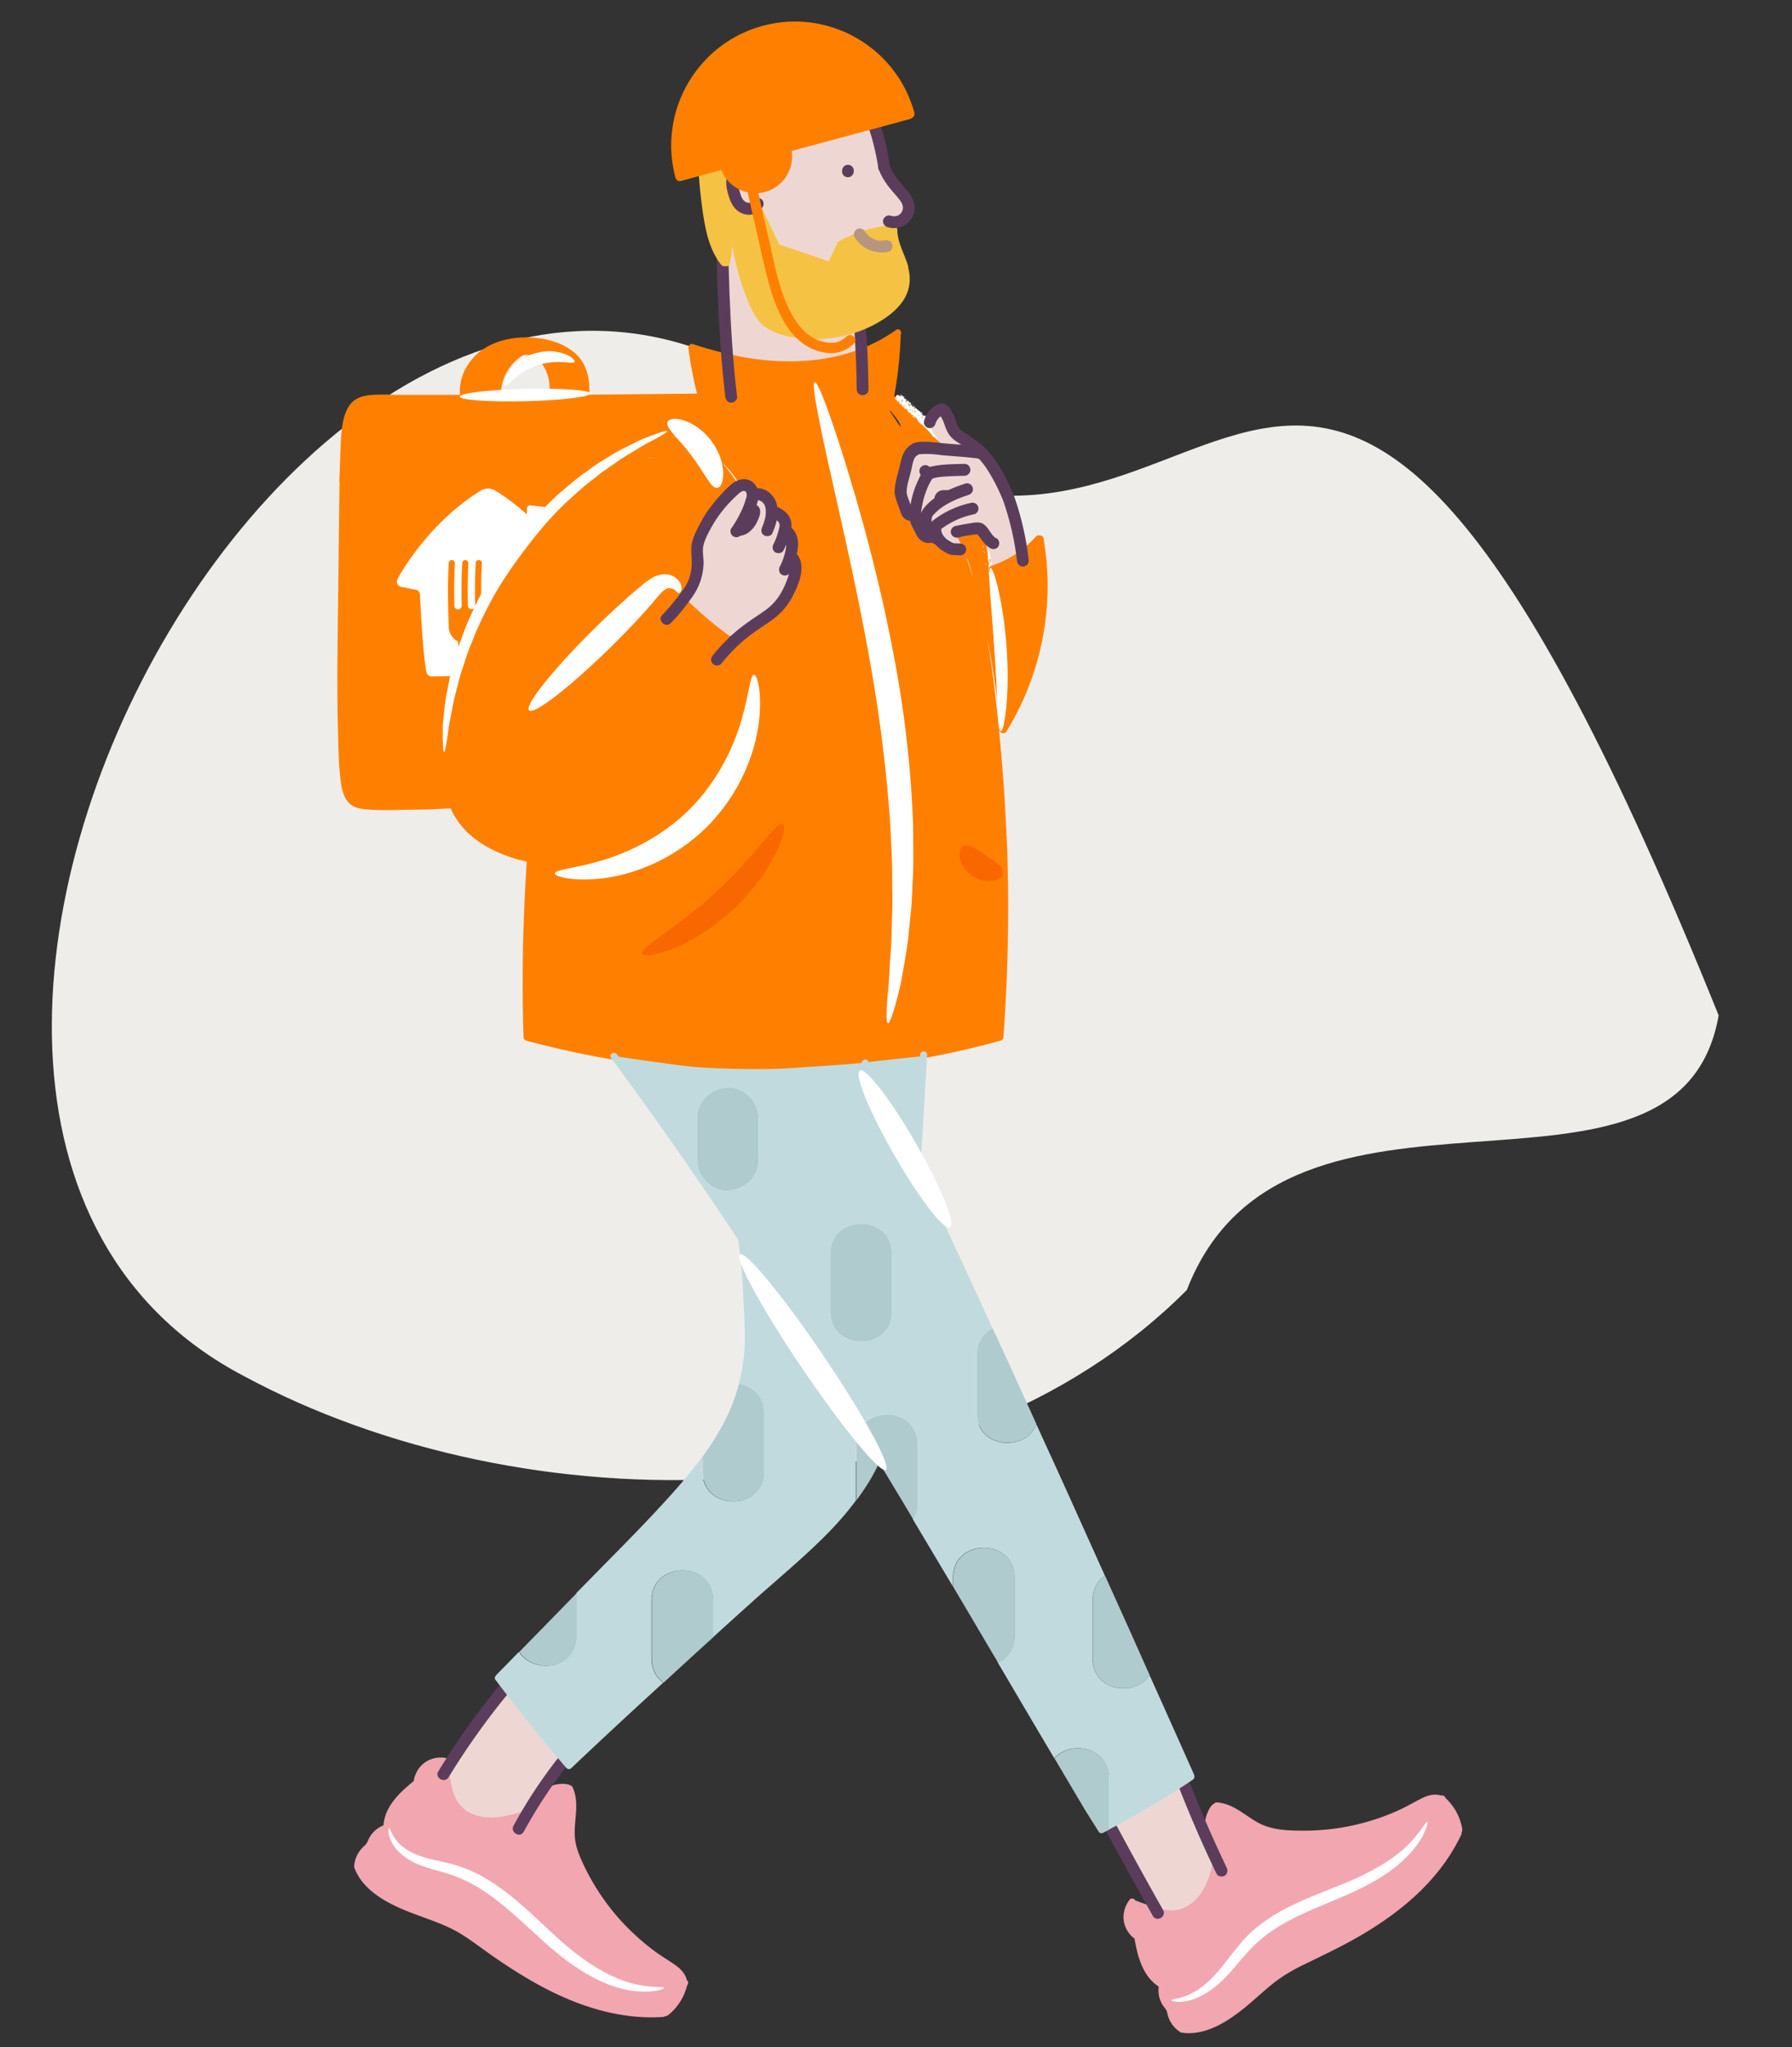 <svg xmlns="http://www.w3.org/2000/svg" viewBox="0 0 175.18 200"><rect x="0" y="0" width="175.18" height="200" fill="#333333" stroke="none"/><defs><style>.cls-1{fill:none}.cls-2{fill:#f96800}.cls-3{fill:#f2a6b0}.cls-5{fill:#eed7d3}.cls-6{fill:#fff}.cls-8{fill:#ff8000}.cls-11{fill:#afcbcd}.cls-12{fill:#5b3d5b}</style></defs><path d="M168.01 99.2C127.04-2.35 120.47 66.12 82.83 43.5 34.9-2.82-26.37 108.05 23.79 134.41c27.46 14.82 69.26 14.67 92.23-8.38 9.67-24.92 48.11-4.72 51.99-26.83Z" style="fill:#efedea" id="BG_Strong"/><g id="Illustrations"><path class="cls-5" d="M70.09 21.34c.25.53.37 2.02.37 2.02s.04 1.69.13 1.79c.25.32-.1 1.77-.1 1.77l.1 1.12.49 6.87s1.32.27 1.45.51 2.93.16 4.27.23c1.34.07 3.25-.19 4.26-.37 1.01-.18 3.17-.87 3.17-.87l-.14-2.3 2.59-4.26s.21-3.33.39-3.55c.11-.13-.78-2.07.31-2.5.85-.33 1.47-1.44 1.47-1.44s-2.32-3.47-2.46-4.34c-.14-.87-1.27-4.74-1.27-4.74-.73-1.47-1.39-2.72-2.44-3.58-1.05-.86-1.33-1.63-2.83-1.49-1.5.15-2.57-.18-3.76.89s-2.62 2.5-3.41 4.02c-.79 1.52-1.29 3.03-1.29 3.03s-.47 2.27-.48 2.35-.09 1.17-.09 1.17l-.73 3.65ZM43.55 173.03s1.62-2.57 2.51-3.8c.89-1.23 3.22-4.21 3.22-4.21s1.09 1.01 1.42 1.43c.33.42 2.33 2.87 2.59 3.19l1.78 2.18s-1.11 1.66-1.35 2c-.24.34-1.93 3.28-1.93 3.28s-1.5.57-2.49.81c-.99.24-2.7 0-3.4-.43-.7-.43-1.64-1.06-1.91-2.21-.27-1.14-.46-2.25-.46-2.25ZM113.2 186.97c0-.08-3.03-5.03-3.03-5.03l-1.72-3.64s1.91-.93 2.72-1.32c.82-.39 3.76-2.4 3.76-2.4l.79-.29s1.91 4.65 2.03 4.9c.11.26 1.14 2.79 1.14 2.79s-.29 1.35-.59 1.98-1.1 1.91-1.66 2.27-1.61.49-2.09.75-1.36 0-1.36 0Z"/><path class="cls-8" d="M70.62 45.23c-.81-.97-1.38-1.47-2.22-1.84s-3.37-.87-3.38-.94.97-.74 1.72-1.18c.76-.44 2.18-.92 2.18-.92l-.28-1.23c.36-.08.34-.68-.08-.67-3.78.03-7.57.08-11.35.11-.95 0-1.9.01-2.85.01h-15.8c-.77-.04-1.55-.04-2.31.02-.7.06-1.4.24-1.89.77-.49.54-.72 1.25-.85 1.95-.15.79-.19 1.6-.22 2.41l-.12 3.26c0 .04 0 .08.02.12-.05 3.93-.09 7.86-.14 11.78-.03 2.77-.08 5.55-.07 8.32 0 1.55.03 3.1.07 4.65.05 1.55.05 3.01.26 4.5.09.64.22 1.34.61 1.87.43.6 1.05.77 1.76.84 1.62.16 3.24.05 4.86.04h.04c1.26 0 2.52-.08 3.77-.14.44-.02.44-.7 0-.68-.07 0-.15 0-.22.01-.2-.38-.45-1.09-.45-2.25 0-1.88.12-5.73.95-8.16.83-2.43 1.75-5.9 2.77-7.28s3.02-4.91 3.54-5.55c.51-.63 4.01-4.95 4.6-5.73.55-.72 4.33-3.36 4.85-3.9.18.04.38-.05.42-.26.81-.24 2.74-.51 3.31-.42.72.12 2.45.78 3.31 1.37.86.59 3.09 3.21 3.09 3.21l1.4-1.01.5-.64s-.96-1.45-1.78-2.42Z"/><path class="cls-6" d="M56.58 56.6c-.06-.15-.83-1.58-2.27-3.38s-.06-.1-.07-.15c-.17-1.88-.43-3.12-.43-3.12a.523.523 0 0 0-.44-.4l-1.5-.18h-.04c-.18 0-.32.14-.32.32v.52s0 .02-.02.02h-.01c-.9-.81-1.91-1.59-3.03-2.28-.21-.14-.47-.22-.74-.22-.28 0-.53.08-.74.22-5.17 3.19-8.01 8.38-8.12 8.66a.514.514 0 0 0 .34.72l1.49.29c.2.06.35.23.37.43.01.26.29 6.13.65 7.66.06.22.26.38.5.38h.01c.87-.02 1.66-.04 2.52-.05h.07c.09 0 .17-.08.17-.17-.03-.52-.11-1.69-.17-2.92v-.1c0-.11-.06-.2-.15-.25-.45-.27-.75-.75-.78-1.3-.08-2.06-.12-4.44 0-6.3 0-.16.14-.28.29-.28.16 0 .3.13.31.29v.02c-.07 1.24-.08 2.71-.05 4.16 0 .2.16.35.36.35s.35-.16.35-.36c-.03-1.46-.02-2.93.06-4.18 0-.16.14-.28.29-.28.16 0 .3.13.31.29v.02c-.07 1.24-.08 2.69-.05 4.13 0 .2.16.35.36.35.19 0 .35-.16.35-.36-.03-1.45-.02-2.92.06-4.16 0-.16.14-.28.29-.28.16 0 .3.13.31.29v.02c-.11 1.81-.07 4.1 0 6.11v.07c0 .55-.28 1.03-.7 1.32-.07.05-.13.13-.13.23 0 0-.04.31.1 1.8.06.65.11 1.1.13 1.31 0 .08.07.14.15.14h3.11c.08 0 .15-.05.16-.13.2-1.79.24-2.8.24-2.8 0-.09-.07-.16-.16-.17l-1.03-.14c-.16-.03-.26-.13-.29-.25-.02-.07-.01-.16-.01-.16.42-5.97 2.39-7.99 2.39-7.99.06-.06.1-.08.1-.08.05-.04.12-.06.19-.06.13 0 .25.08.29.2 0 0 .02.04.03.14.17 1.88.09 5.07-.02 7.57-.09 2.12-.2 3.78-.2 3.78 0 .07.06.13.12.13.56 0 1.11.02 1.69.04h.01c.24 0 .44-.16.5-.38.35-1.52.63-7.4.65-7.66a.49.49 0 0 1 .37-.43l1.49-.29c.22-.06.39-.26.39-.5 0-.08-.02-.15-.05-.22Z"/><path class="cls-8" d="m73.21 61.01 1.54-.75 1.07-.39s.2 1.87.19 2.77c-.01.9-.27 3.77-.59 4.84-.31 1.07-.99 2.92-1.34 3.6s-1.5 2.55-1.83 2.97-1.12 1.45-1.77 1.93-1.66 1.06-1.87 1.15c-.21.1-1.21.38-1.21.38s1.55-1.77 1.96-2.76c.4-.99 1.98-3.56 2.35-4.72.37-1.16 1.32-3.87 1.49-5.02.17-1.16.4-2.13.26-2.6s-.25-1.39-.25-1.39ZM56.78 35.12c-.75-1.02-2.09-1.68-3.36-1.95-2.48-.53-5.56-.12-7.28 1.92-.91 1.08-1.38 2.5-1.11 3.91.08.4.65.27.66-.09h2.64c.14.28.66.24.64-.15-.06-1.39.53-2.76 1.6-3.65.19-.16.39-.3.6-.42h.04c.89-.11 1.6.49 2.01 1.23.44.79.6 1.73.47 2.62-.03.18.04.37.24.42.12.03.27-.01.35-.11l2.64-.14c-.01.42.65.41.68-.02.08-1.23-.08-2.56-.83-3.58Z"/><path class="cls-3" d="M142.95 178.71a5.35 5.35 0 0 0-1.65-3.06c0-.02-.02-.04-.03-.06-.09-.17-.26-.21-.4-.17-.72-.24-1.46.04-2.1.38-.71.37-1.39.76-2.12 1.09-1.43.64-2.93 1.13-4.46 1.46s-3.13.5-4.71.5c-1.51 0-3.16-.04-4.51-.79s-2.44-1.87-4.02-1.97c-.12 0-.21.04-.26.12-.3.13-.5.56-.63.84-.2.45-.29.94-.28 1.43.03.92.42 1.77.99 2.47-.35 1.8-.76 3.8-2.28 4.99-.73.57-1.6.81-2.52.65-1.02-.18-2.02-.58-2.99-.92-.02-.03-.03-.06-.06-.09-.12-.12-.37-.15-.48 0-.5.64-.72 1.45-.55 2.25.07.35.23.7.45.99.14.19.33.44.56.55.31 1.76.8 3.7 2.37 4.71-.04.4-.02.8.1 1.18.07.22.17.44.29.63.11.18.27.33.36.51s.11.42.18.62.16.4.27.58c.23.38.54.69.91.93.09.06.17.07.24.05.03.01.07.03.11.03 2.24.22 4.32-1.14 5.98-2.49.87-.71 1.68-1.47 2.54-2.18.86-.71 1.87-1.34 2.92-1.86 2.08-1.02 4.18-1.99 6.18-3.19 1.91-1.14 3.73-2.45 5.34-3.99 1.7-1.63 3.16-3.53 4.16-5.67.04-.08.04-.15.03-.22.06-.08.07-.19.06-.29ZM67.14 193.48c-.12-.66-.62-1.14-1.14-1.51-.6-.43-1.24-.79-1.83-1.22-1.2-.87-2.31-1.86-3.32-2.94-1.01-1.09-1.92-2.3-2.7-3.58-.38-.63-.74-1.29-1.06-1.96-.35-.73-.68-1.49-.83-2.29-.33-1.8.52-3.64-.29-5.38-.05-.11-.13-.16-.22-.17-.26-.17-.73-.16-1-.14-.52.04-1.02.21-1.46.47-.77.47-1.31 1.21-1.64 2.03-1.79.58-3.85 1.22-5.65.34-.82-.4-1.37-1.06-1.65-1.92-.3-.95-.44-1.96-.6-2.95.02-.03.04-.06.05-.1.04-.16-.06-.39-.24-.42-.81-.13-1.63.08-2.25.63-.27.24-.49.54-.63.86-.09.2-.22.5-.22.76-1.38 1.12-2.84 2.48-2.97 4.34-.36.15-.69.36-.96.64-.15.15-.28.33-.39.51-.11.18-.18.39-.28.57s-.29.31-.44.47c-.15.16-.29.35-.41.54-.23.4-.36.84-.39 1.29 0 .08.02.15.07.21 0 .05.02.09.04.13.76 1.78 2.53 2.89 4.22 3.66 2.05.94 4.28 1.44 6.21 2.65.97.61 1.88 1.31 2.82 1.97.94.66 1.91 1.31 2.9 1.91 1.96 1.21 4.01 2.26 6.19 3.02 2.48.86 5.12 1.33 7.75 1.15.08 0 .15-.04.2-.08.1 0 .2-.03.28-.09.93-.72 1.59-1.77 1.87-2.91.01-.02.03-.04.04-.06.11-.18.06-.34-.05-.45Z"/><path class="cls-12" d="M107.26 177.27c1.77 3.33 3.59 6.63 5.44 9.91.37.65 1.36.07 1-.58-1.86-3.28-3.67-6.58-5.44-9.91-.35-.66-1.35-.07-1 .58ZM114.91 173.74c1.21 3.16 2.54 6.26 4.01 9.31.13.28.54.35.79.21.29-.17.34-.51.21-.79a119.77 119.77 0 0 1-3.89-9.03c-.11-.29-.39-.49-.71-.4-.28.08-.51.42-.4.71ZM43.85 173.64c1.98-3.24 4.21-6.32 6.68-9.21.2-.24.23-.58 0-.82-.21-.21-.61-.24-.82 0a73.789 73.789 0 0 0-6.86 9.44c-.39.63.61 1.22 1 .58ZM51.2 178.96c1.45-2.66 3.15-5.19 5.09-7.52.2-.24.24-.58 0-.82-.21-.21-.62-.24-.82 0-2.01 2.41-3.78 5-5.27 7.75-.35.65.64 1.24 1 .58Z"/><path class="cls-8" d="M97.85 71.43ZM98.39 81.65c-.13-3.27-.36-6.54-.68-9.8-.29-2.94-.6-5.87-1.09-8.78l-.15-.84c.85 3.94 1.36 9.01 1.38 9.19.02-.15.3-2.31.34-3.68.04-1.42-.6-7.46-.78-8.95-.18-1.49-.33-5.7-.33-5.7l-.84-.73s-.53-.72-.78-.73c-.25-.01-1.95.33-1.95.34 0 0-.62.37-.81-.05-.19-.42.05-1.41.05-1.41s-.86-.03-1.01-.51c-.16-.48-.34-1.28-.34-1.28s.02.05-.51-.44-.6-1.27-.6-1.27l.38-.58s-.73-.75-.85-1.09-.13-1.14-.13-1.14-.15-.25-.37-.59c.03 0 3.15 0 3.21.24s-.31-.59-.52-.85-2.35-2.56-3.23-3.34c-.63-.57-1.14-.85-1.37-.96.37-1.98.58-3.99.64-6 .15-.28-.14-.69-.45-.47-4.4 3.15-10.06 3.59-15.24 2.6-1.57-.3-3.11-.72-4.63-1.21a.29.29 0 0 0-.37.15.27.27 0 0 0-.07.21c.27 2.09.71 4.16 1.32 6.18 0 .02.02.04.03.06-1.34.6-2.66 1.22-3.94 1.94-.38.22-.04.8.34.59.1-.06.2-.11.3-.16.82.09 2.5.34 3.12.85.84.68 3.2 2.3 3.95 4.22l-1.9 1.66s-.56-1.12-1.5-1.98c-.94-.86-1.8-1.51-2.65-1.88-.85-.37-1.54-.79-2.65-.73-1.1.05-2.67.54-3.87 1.22-1.21.68-3.57 2.37-5.2 4.4-1.63 2.03-4.24 5.29-5.48 7.19-1.25 1.9-3.17 5.6-3.8 7.7-.63 2.1-1.57 6.5-1.68 8.05-.1 1.56-.02 4.86.56 5.59s1.96 2.57 3.02 3.19c1.05.61 3.34 1.66 4.36 1.8-.07.05-.12.14-.12.25-.3 4.5-.44 9.01-.4 13.53.01 1.23.04 2.46.08 3.68 0 .06.02.1.04.15.03.08.1.15.21.18 5.89 1.6 11.94 2.58 18.03 2.94 6.11.37 12.25.1 18.31-.8 3.4-.51 6.76-1.22 10.07-2.14.13-.04.21-.13.23-.23 0-.03.02-.06.02-.09.48-6.54.59-13.1.32-19.66Zm-11.4-41.5s.03-.02.04-.03c.36.42 1.01 1.22 1.01 1.53 0 .03 0 .06.01.09-.35-.49-.81-1.2-1.07-1.59Zm8.13 16.36c-.2-.68-.41-1.35-.63-2.03.18.27.37.96.63 2.03Z"/><path class="cls-12" d="M72.05 38.75c-.39-3.3-.6-6.63-.73-9.95-.13-3.32-.19-6.64-.04-9.95.02-.41.04-.83.08-1.24.01-.16-.03.1 0 .02 0-.02 0-.05.01-.07v-.03c-.87-1.95-.08.19-.06.14.03-.08.05-.13.07-.21.09-.45.09-.93.17-1.38.08-.48.18-.96.31-1.43.23-.89.53-1.77.91-2.61 1.26-2.77 3.8-6.17 7.3-5.14 3.49 1.03 4.93 5.09 5.59 8.37.08.4.15.8.21 1.2.05.31.43.48.71.4.33-.09.45-.4.4-.71-.58-3.77-1.91-8.26-5.66-10-.86-.4-1.8-.64-2.76-.6s-1.82.33-2.62.8c-1.63.95-2.84 2.54-3.71 4.18-1.13 2.12-1.8 4.46-1.99 6.85l.08-.29c-.08.16-.09.3-.11.47-.04.37-.06.74-.08 1.1-.07 1.54-.1 3.09-.09 4.63.01 3.4.15 6.81.38 10.2.12 1.76.27 3.51.48 5.26.04.31.24.58.58.58.28 0 .61-.26.58-.58ZM83.45 31.32c.18 2.24.28 4.48.3 6.73 0 .74 1.16.74 1.15 0-.02-2.25-.12-4.49-.3-6.73-.03-.31-.25-.58-.58-.58-.29 0-.6.26-.58.58Z"/><path class="cls-12" d="M83.46 16.74v-.06c0-.08 0-.15-.04-.22a.436.436 0 0 0-.12-.19.347.347 0 0 0-.19-.12.42.42 0 0 0-.22-.05l-.15.02c-.1.03-.18.08-.25.15l-.09.12c-.05.09-.08.19-.08.29v.06c0 .08 0 .15.04.22.02.07.06.13.12.19.05.06.11.1.19.12.07.04.14.05.22.05l.15-.02c.1-.03.18-.08.25-.15l.09-.12c.05-.09.08-.19.08-.29Z"/><path d="M88.8 26.08c-.34-1.21-1.07-2.34-1.08-3.63 0-.11-.04-.19-.1-.25-.05-.13-.16-.22-.34-.21-1.86.15-3.66.69-5.29 1.6-.12.06-.17.16-.18.26-.01.02-.02.03-.03.05l-.76 1.63c-.78-.27-1.56-.53-2.35-.8l-1.32-.45c-.22-.07-.44-.15-.66-.22-.1-.03-.2-.07-.3-.1-.07-.02-.13-.05-.2-.07-1.05-2.14-2.06-4.31-3.03-6.48.51-.8 1.02-1.6 1.53-2.41l.09-.06a17.366 17.366 0 0 0 2.83-3.73c.25-.44.48-.97.82-1.37 0 0 0-.01.01-.02 1.66-.02 3.31-.16 4.95-.43.04 0 .08 0 .12-.02.03 0 .06 0 .09-.01.13-.02.21-.09.25-.18 1.04-.75 1.54-2.21 1.06-3.42-.52-1.32-2.02-2.12-3.41-1.79-.76.18-1.39.68-2.14.9-.38.11-.72.07-1.09-.07-.4-.15-.78-.29-1.21-.22-.69.12-1.07.73-1.69 1-.39.17-.83.04-1.24.03-.38 0-.75.09-1.08.29-.7.42-1.12 1.17-1.44 1.9-.28.66-.55 1.44-1.12 1.93-.03.01-.07.03-.1.05-1.88 1.28-2.21 3.64-2.15 5.75.03 1.23.13 2.47.27 3.69.13 1.12.28 2.25.53 3.36.27 1.16.69 2.3 1.43 3.25.11.14.28.22.45.17.18.05.38-.02.42-.26.1-.54.18-1.08.26-1.63.1.54.21 1.09.34 1.63.3 1.27.69 2.52 1.19 3.72.46 1.1 1 2.15 2.08 2.74 1.03.57 2.26.79 3.42.89 1.19.11 2.4.03 3.57-.21s2.31-.65 3.35-1.21c.98-.53 1.92-1.19 2.59-2.09.78-1.03.97-2.24.63-3.48ZM77.74 9.43h.06c-.05.07-.1.13-.15.2l.09-.21Zm-4.69 17.39s-.01-.05-.02-.07.02.03.03.05c0 0 0 .02-.01.03Z" style="fill:#f6c243"/><path class="cls-12" d="M85.87 16.45c.21.61.53 1.16.91 1.67s.79.92 1.17 1.41c.26.34.43.73.23 1.13-.21.44-.69.56-1.13.41-.29-.1-.63.12-.71.4-.09.32.11.61.4.71.71.25 1.56.06 2.09-.48s.72-1.34.48-2.03c-.24-.7-.77-1.18-1.22-1.72s-.9-1.14-1.12-1.81c-.1-.29-.4-.49-.71-.4-.29.08-.5.41-.4.71Z"/><path class="cls-5" d="M73.34 17.07s-.58-.41-.97-.39-.85.69-.79 1.27c.06.58.43 2.03 1.01 2.22.58.2 1.25 0 1.49-.13s1.02-.78 1.02-.78l-1.76-2.19Z"/><path class="cls-12" d="M73.78 16.79c-.34-.53-.94-.77-1.56-.67s-1.07.67-1.18 1.26c-.13.66.05 1.37.27 2 .21.59.56 1.17 1.15 1.43.35.16.73.22 1.1.13s.66-.35.92-.62c.21-.21.23-.6 0-.82s-.59-.23-.82 0c-.05.06-.11.11-.16.16-.01.01-.14.11-.06.06-.03.02-.06.04-.1.06-.06.03-.07.03-.03.02s.02 0-.03.01c-.03.01-.07.02-.1.02.13-.02-.03-.01-.05-.01.12 0-.07-.02-.1-.03-.11-.02.05.04-.06-.02-.05-.03-.09-.05-.14-.08-.06-.04-.06-.04-.01 0-.03-.02-.05-.05-.08-.07 0 0-.11-.12-.06-.05-.09-.11-.15-.24-.21-.36-.05-.11 0 .02-.03-.08-.03-.07-.05-.15-.08-.23-.04-.13-.07-.25-.1-.38-.08-.32-.12-.51-.11-.82 0-.13-.02.05.01-.06 0-.02.07-.22.03-.12.02-.05.05-.09.08-.14.04-.06.04-.06 0-.01l.06-.06c.03-.03.03-.03-.01 0 .02-.02.05-.03.08-.05.1-.06-.09.01.03 0 .03 0 .06-.01.09-.02-.08.01-.09.01-.02 0 .04 0 .17.02.03 0 .04 0 .09.02.13.03.06.02.06.02-.01-.01.03.01.05.03.08.04.11.05-.06-.07.03.01l.06.06c-.04-.06-.05-.06-.01 0 .16.25.52.38.79.21.25-.16.38-.52.21-.79Z"/><path class="cls-8" d="M89.39 11.03C87.64 4.59 80.98.78 74.54 2.53c-6.44 1.75-10.25 8.41-8.5 14.85.03.1.09.19.18.24.06.05.14.07.24.07.04 0 .07 0 .11-.01 1.31-.36 2.63-.71 3.94-1.07a3.594 3.594 0 0 0 2.6 2.19c0 .04 0 .09.01.14s1.06 4.64 1.06 4.64c.33 1.44.63 2.89 1.04 4.31.7 2.42 1.87 5.32 4.41 6.29.61.23 1.32.37 1.97.3.73-.08 1.33-.41 1.87-.9.48-.44-.24-1.15-.71-.71-.35.32-.77.57-1.26.61-.53.04-1.1-.07-1.6-.27-.99-.4-1.73-1.25-2.28-2.13-1.39-2.26-1.84-5.01-2.43-7.56l-1.06-4.65a3.592 3.592 0 0 0 3.26-4.12c3.85-1.04 7.71-2.07 11.56-3.12.07-.02.13-.05.17-.09.2-.08.31-.29.26-.51Z"/><path class="cls-6" d="M91.93 42.68c.07 0 .07.01.12.14 0 .02.02.04.03.05v-.05c-.03-.06-.06-.12-.1-.18-.04-.07-.09-.15-.13-.23-.02-.04-.03-.06-.05-.05.03.06.07.13.1.19.02.04.03.08.04.12ZM91.56 42.08c.02.07.06.08.1.09h.02c0-.01-.01-.02-.02-.03l-.05-.06s-.05-.07-.08-.1h-.03c0 .01 0 .02.01.03.02.03.04.06.04.08ZM91.46 41.86s-.03-.07-.06-.1c-.03-.04-.07-.08-.11-.12l.07.13.09.09ZM92.09 43s.03.06.04.09l-.03-.08s0-.03-.02-.04l-.02-.03v.04s.01.02.02.02ZM92 42.88s.01.04.02.06c0 0 .01 0 .03.02-.01-.03-.02-.04-.03-.06 0 0-.01 0-.02-.01ZM91.93 42.69v-.01.01z"/><path class="cls-6" d="M91.94 42.74h.01l-.01-.03v-.02s-.01.01-.01.02 0 .02.01.03ZM92.09 43.11l.02.04.01.02c0-.02 0-.03-.01-.04 0 0-.01-.01-.01-.02ZM91.92 42.76v.02l.03.03c0-.01-.01-.02-.02-.03l-.01-.01ZM91.92 42.76zM91.16 41.53v-.01.01zM91.17 41.49h-.01v.03l.01-.03zM91.5 42.06v-.01.02ZM91.87 42.62v-.01.01ZM90.72 42.11l.03.04.04.04c.03-.03-.03-.09-.07-.09ZM89.37 40.8c-.05-.06-.1-.11-.16-.16-.01-.01-.04 0-.06 0 .01.01.02.03.03.04.01.01.03.03.04.03.03.06.12.07.11.15 0 0 .02.02.04.02 0 0 .02-.01.02-.02 0-.02 0-.04-.02-.06ZM89.37 39.61s-.03.02-.02.03c0 .04.01.07.02.11.01-.03.03-.06.04-.09l-.04-.04ZM87.66 39.25v.03h.1l-.03-.06c-.02.01-.05.02-.07.04ZM89.26 39.63l-.02-.09h-.02v.09h.04v.01ZM88.89 40.38s.01.04.03.06h.04l-.03-.06h-.04ZM87.56 39.11v.06h.04c0-.02-.01-.04-.02-.06h-.03ZM87.97 39.5zM87.97 39.5l-.02.02v.05h.02c0-.01.01-.03.01-.04 0-.01-.01-.02-.02-.03ZM88.91 39.19l.04.02c0-.02 0-.03-.01-.04 0 0-.02-.01-.03-.02v.03ZM89.53 39.79l-.02-.03h-.04s0 .02.01.02h.05ZM88.2 38.63v-.05h-.05s0 .03.02.04h.03ZM88.8 39.06l-.02-.05h-.03s.02.03.03.05h.02ZM89.16 39.42s0-.02-.01-.02h-.03v.03h.04ZM89.54 40.83v.03s.01 0 .02.01v-.03h-.02ZM89.01 40.48v.01h.02v-.02h-.02ZM89.8 39.99v-.02h-.02v.02h.02ZM88.34 39.95l.01.01s0-.01-.01-.01ZM87.46 38.76s0 .01.01.01 0-.02-.01-.02Z"/><path class="cls-6" d="M87.66 38.69s-.03-.04-.05-.06c.02-.01.05-.03.07-.03.03 0 .11.05.06-.04h.03c.07.04.13.1.2.13.04.02.1 0 .15.01l-.07-.08h-.01l-.06-.08.11.03.02.02c.06.09.14.12.23.15a.3.3 0 0 1 .11.06c.01 0 .01.02.02.03-.01 0-.03-.02-.04-.02-.03 0-.06-.01-.08-.02v.09c.01.02.05.03.08.04.04.02.15.09.19.12.01.01.01.03.02.05h-.05s-.03-.02-.04-.02c0 .01 0 .03.01.03l.06.06c.04 0 .09-.06.14.02.1-.05.05.06.09.08.04.03.07.06.1.09s.07.05.05-.02v-.03l.03.03c.05.06 0 .09-.01.14.05.09.17.15.18.26 0 0 .03.02.04.02.02-.08.08-.01.13 0s.04.06.06.07c.13.05.22.17.33.26.03.03.08.05.11.07.03.02.06.05.09.08.04.05.03.05.09.03h.02l.14.22s0 .03-.01.03h-.05c-.02 0-.03.01-.04.01l.04.04.02-.02.04.04c.02 0 .03.02.05.03s.01.02.02.02v-.09s.07.09.11.11c.03-.02.06-.09.1-.03.02.03 0 .04 0 .07 0 .03.04.06.03.08s.05.04.07.06c0 0 0 .01.01.02s.03.02.03.04c.03.05.06.07.1.08.05.01.09.04.1.11.02.07.07.1.12.14.01.01.02.03.03.04h-.01c.04.05.07.11.11.16v.02h-.03c-.01-.01-.02-.03-.04-.04l-.09-.09h-.01v.09l.06.06c.05 0 .11.09.16.05.08.1.15.2.17.32 0 .01.01.02.02.04.05.08.11.16.15.25.03.04.03.08-.03.06 0 .05.02.09.07.12.03.02.06.03.09.04.03-.03-.03-.07-.04-.11l-.02-.03h.02c.06.07.15.04.19.16v.05c-.03-.01-.05-.02-.02.04v.03c-.04 0-.01.04.01.07 0 0 .02.03.01.03-.02.1.03.08.07.1.01 0 .04.04.06.06-.03 0-.03.04.01.1.01.02.03.04.04.06 0 .02.01.04.02.05-.01 0-.02-.01-.03-.02-.02-.02-.04-.06-.04-.02 0 .02-.01.03.02.07l.06.07s.01.02.02.03h-.02c-.06-.05-.07-.04-.01.03.01.01.01.03.02.05a.218.218 0 0 1-.04-.05l-.08-.07s.04.05.04.06c0 .03 0 .04.05.07l.02.02c.02.03.07.05.09.09 0 0 .02.02.01.02 0 0-.01 0-.02-.01-.02-.03-.08-.04-.12-.06-.02-.02-.06-.04-.07-.06a.366.366 0 0 0-.13-.12c-.07-.04-.13-.09-.2-.16s-.13-.16-.21-.19a.724.724 0 0 1-.27-.28.2.2 0 0 0-.1-.08c-.02 0-.06-.06-.06-.06.03-.06-.04-.12-.08-.16-.06-.07-.14-.12-.2-.18-.05-.05-.07-.12-.15-.17l-.04-.03v.02a.752.752 0 0 1-.15-.16c-.02-.03-.06-.1-.12-.1 0 0-.01-.03-.02-.05v.03l-.05-.03-.03-.02s-.06 0-.09-.03l-.02-.02s.02-.01.03-.01c-.02-.02-.03-.03-.04-.05 0-.01 0-.02-.01-.03-.03-.01-.06-.02-.08-.04-.06-.05-.08-.12-.12-.19h.01s0-.03-.01-.04c-.01-.01-.03-.02-.04-.03-.06-.03-.09-.05-.08-.12.01-.07-.03-.12-.1-.11-.11 0-.16-.06-.2-.15 0-.02-.02-.04-.03-.06-.01-.01-.03-.02-.04-.03v.04c0 .02.04.05-.02.02a.435.435 0 0 1-.19-.19c-.04-.08-.09-.1-.16-.11h-.1c-.01 0-.03-.01-.04-.02 0-.01.01-.03.02-.03.12 0 .06-.04.02-.1a.28.28 0 0 0-.13-.09c-.07-.03-.15-.05-.18-.14 0-.01-.03-.03-.05-.04-.09-.01-.08-.06-.07-.11-.04-.02-.08-.03-.11-.05-.03-.03-.04-.08-.09-.1-.01 0-.02-.03-.03-.04h.11s-.02-.03-.04-.04c-.04-.03-.1-.04-.12-.1 0 0-.02-.02-.04-.03 0 .01-.02.03-.01.04.02.05 0 .07-.04.06-.1-.11-.1-.12.02-.19v-.03c-.04-.01-.09-.09-.13-.03-.02.02-.03.03-.06 0s-.05-.06-.08-.09c-.07-.08-.15-.15-.22-.23-.01-.01-.01-.04-.01-.06.02 0 .04.01.06.02l.13.1h.04c0-.01 0-.03-.02-.04-.03-.04-.08-.07-.11-.11 0-.01-.06-.14.05-.12.06.01.03-.02 0-.05Zm4.13 4.26s0 .02.01.03l.04.04c-.01-.03-.01-.04-.02-.05 0-.01-.02-.02-.03-.02Zm-.08-.15.04.06h.02l-.05-.06h-.01Zm-.02-.27s0 .07.01.1c0 0 .01.01.03.02l-.03-.12h-.02Zm-.22.04s0 .03.01.03l.09.06v-.02l-.09-.06Zm.17-.23v.03l.06.08s.02 0 .02-.02c0-.04-.02-.06-.06-.07 0 0-.01 0-.02-.01Zm-.69-.52-.04-.08.02.03-.04-.04s0 .12.04.08l.02.02Zm.29.07s.03.04.04.06c.03.04.04.09.08.13.03.04.08.06.12.09-.01-.02-.02-.06-.04-.07-.04-.03-.09-.06-.1-.12 0-.01-.02-.03-.03-.04-.02-.02-.05-.03-.07-.05Zm-.24-.41c-.01.07.01.15.07.21l.11.1s.05.04.06.01c0-.02.01-.04-.03-.07-.05-.04-.1-.09-.15-.14-.03-.03-.05-.07-.08-.11Zm-.14-.25s.02.05.04.07l.02-.02s-.02-.03-.03-.04h-.04Zm-.17.07v.05l.03.03h.01c0-.02 0-.04-.01-.06 0 0-.02-.01-.03-.01Zm.02-.25.08.11h.02c.01-.01.02-.03.03-.05-.01-.01-.03-.03-.04-.03-.03 0-.06-.01-.08-.02Zm-.1-.12Zm-.13.07s-.02-.05-.03-.06-.03 0-.04 0v.03c.01.01.03.01.06.03Zm.09.13s-.01-.02-.02-.03h-.02l.04.03Zm-.09-.29s-.02.01-.03.01c.01.02.02.05.04.07 0 0 .02.01.06.02h.01c-.03-.05-.04-.08-.06-.1h-.01Zm-.38-.12v.07l.08.02-.04-.08h-.04Zm-.27-.1s.01-.04.01-.07h-.06c0 .02 0 .04.02.06h.03Zm.22-.27s.03.06.04.09c0 .01.03.01.06.03-.02-.04-.03-.07-.05-.1-.01-.01-.04-.01-.05-.02Zm-.09 0 .04.08c.01.01.03.02.05.03l-.04-.06-.06-.04Zm-.5.29v.04c.02 0 .05.01.05 0v-.05h-.04Zm0-.38h-.02l-.05.03s.02.01.03.01c.04.01.04-.01.03-.05Zm-.02-.13s-.01.08 0 .1c0 .01.01.02.02.03 0-.01.05-.07.04-.07a.265.265 0 0 0-.05-.06h-.01Zm-.19.03s-.04-.06-.07-.08c0 0-.02 0-.02.01v.09l.03.03s.05-.03.05-.04Zm.09-.34s-.02.03-.01.04c.03.03.04.11.11.07 0-.01 0-.03-.02-.03-.03-.03-.06-.05-.08-.08Zm-.43.17s.05.07.08.07c.02 0 .03 0 .05.01 0-.02.01-.03.02-.04-.02-.01-.04-.03-.06-.04-.02-.01-.06 0-.09 0Zm-.49-.19s0-.03-.01-.05c0-.01-.01-.02-.02-.03l-.04.05s.01.01.02.01c.02 0 .04.01.06.02Zm.35.21s-.09-.05-.14-.06c-.06-.01-.03-.11-.1-.09h-.05c0 .02.01.04.03.05.01.02.03.03.06.05.05.09.14.05.21.1h.02v-.02s-.02-.02-.03-.02Zm.14-.16-.04-.08h-.03s.03.04.04.07h.02Zm-.14-.42v.06c.03.03.06.05.09.08l.07.07.06.02c-.01-.04-.02-.08-.03-.09-.06-.05-.13-.09-.2-.13Zm-.31.15s-.02.02-.02.03c.01.03.03.06.05.09 0 0 .02 0 .04.02v-.04c-.01-.03-.03-.06-.04-.08l-.03-.03Zm-.14.04s-.02-.02-.04-.03c0 .01-.02.03-.03.04 0 .01.01.03.02.04.03.02.07.03.11.04a.55.55 0 0 0-.07-.09Zm.2-.45s.02.04.03.04c.03.01.06.01.1.02l-.03-.07h-.1Zm-.4.1h-.04l.04.1h.04c.05-.05-.07-.05-.04-.09Zm.03-.19s-.04.07-.03.07c.02.03.04.06.07.08 0 0 .02 0 .02-.01-.01-.03 0-.11-.02-.14h-.03Zm-.42-.18.01.02h.02l.02-.07s-.04.06-.05.06ZM98.13 70.56c.05.15.04.16-.03.56.02.22.33-2.8.03-.56ZM98.26 68.41c-.05.22.04.58.05.31.01-.33 0-1.02-.05-.31ZM98.36 66.86c-.02.28-.03.58-.01.84.03-.28.02-.56.01-.84ZM98.03 71.44c-.01.05-.03.13-.04.19-.07.51.01.08.04-.19ZM98.02 71.15c-.01.1-.04.15-.03.26 0-.05.04-.22.03-.26ZM98.12 70.57s-.03.13-.03.15c0 .08.02-.12.03-.15ZM97.9 71.87c-.01.07-.02.11-.03.19 0-.05.03-.14.03-.19ZM98.06 70.73s-.02.14-.02.18c.02-.03.02-.14.02-.18ZM98.06 70.73s0-.02 0 0ZM98.32 66.31l.02-.05c0-.09-.02.04-.02.05ZM98.14 70.24v.04c0 .02.01-.04 0-.04ZM97.16 60.97c0 .19.08.14.06-.04-.11-1-.12-.82-.06.04ZM97.82 58.38c-.09.01-.04.2-.07.29.1-.07.11-.15.07-.29ZM96.15 53.84s.09.22.11.25c0-.09 0-.22-.11-.25ZM97.71 58.18c0-.1.05-.2.01-.3-.03.09-.05.23-.01.3ZM96.98 59.24c0-.07.02-.21-.04-.28 0 .1-.02.19.04.28ZM96.12 53.52c0-.06.02-.17-.03-.2-.03.04 0 .19.03.2ZM96.34 55.21s.04-.11.03-.18c-.06 0-.06.13-.03.18ZM97.58 56.49s.02.07.03.15c.02-.09-.03-.31-.03-.15ZM97.88 59.08c0-.06-.01-.15-.04-.2-.01.08.01.14.04.2ZM97.05 53.57c0 .07-.02.14.03.22.02-.06.01-.16-.03-.22ZM97.53 55.99c0-.06 0-.19-.02-.24 0 .08-.01.17.02.24ZM97.68 57.37s0 .12.03.13c.01-.04 0-.1-.03-.13ZM97.02 59.45s0 .06.02.08c0-.02.01-.07-.02-.08ZM98.01 60.03v.07-.07ZM96.59 56.87s-.01-.05-.01-.06c0 .02 0 .05.01.06ZM96.15 52.39s0 .04.01.06c.01-.02 0-.09-.01-.06Z"/><path class="cls-6" d="M98.25 64.74c-.17-2.38-.41-10-1.85-12.06.39 2.25 1.52 25.27 1.74 16.85.03-.87.33-3.18.1-4.79ZM96.41 53.3s.08-.02.1 0c-.03.08-.1.15-.1 0Zm1.66 10.19c.04.1.03.13.02.28-.02-.14-.04-.17-.02-.28Zm.02.75s-.02-.07-.03-.13c.04.02.02.09.03.13Zm-.1-3.02c.02.11.03.31.03.43-.04-.14-.03-.29-.03-.43Zm-.7-5.23c-.05-.13-.12-.25-.11-.41.06.13.13.26.11.41Zm-.04 1.89s-.02-.25-.03-.31c.05.09.02.2.03.31Zm-.34-1.56c.02.15.03.31 0 .46-.04-.15-.09-.36 0-.46Zm-.09-1.72c.08.1 0 .29 0 .41-.06-.09-.12-.36 0-.41Zm-.13.31c-.06 0 .08.29 0 .27-.08-.08-.06-.57 0-.27Zm.04 1.16c.07.53-.06.19-.08-.12.07-.09.07.07.08.12Zm.02.6c-.02-.05-.06-.18-.07-.24.13-.04.06.16.07.24Zm.04.25c.13.32.1.64.23.99.03.35-.27-.73-.23-.99Zm.47 1.71c-.05-.15-.07-.27-.09-.46.06.13.17.35.09.46Zm.13 2.35s-.05-.18-.01-.2c.04.03.04.16.01.2Zm-.02-2.05c.07.07.04.27.05.35-.14.05-.07-.22-.05-.35Zm.06-1.25c-.07-.34-.16-.66-.13-.99.05.34.18.63.13.99Zm.08 2.3c-.04-.1 0-.12.06-.03-.01.09-.02.15-.06.03Zm.06-.03c-.03-.11.03-.23.05-.33.04.1.07.28-.05.33Zm.12-1.19c0 .08.05.38.04.45-.07-.07-.1-.34-.04-.45Zm.04 2.79c-.04-.05-.02-.17 0-.23.07.03.05.17 0 .23Zm.09 9.64c0-.15-.01-.18.01-.28.01.11 0 .15-.01.28Zm.06-.53c-.03-.09 0-.18 0-.27.02.08 0 .17 0 .27Zm0-.87c0-.15-.04-.26-.01-.39 0 .13.04.25.01.39Zm.04-7.44c.07.08.02.22.03.36-.07-.22-.07-.21-.03-.36Zm.06 4.26c-.07-.12.01-.61.02-.17v-.11c0 .09.01.31-.02.29Zm.03 3.5c-.02-.11.04-.29.06-.38.01.13-.04.24-.06.38Zm.08-5c-.05-.1-.02-.18 0-.25.02.1 0 .15 0 .25Zm.1-1.7c.02.11 0 .19.01.36-.07-.06-.08-.39-.01-.36Zm-.03 5.07c-.05-.37 0-.76.01-1.13.03.38 0 .74-.01 1.13Zm.08-2.57c-.04.38.06.89 0 1.23-.1-.22-.09-.99 0-1.23Zm.02-.61c0-.09 0-.17.01-.26.02.06.07.24-.01.26Z"/><path class="cls-6" d="M98.28 64.45c0 .09 0 .19.01.28.06-.03.02-.17-.01-.28ZM98.07 61.5c0 .06.01.12.02.17 0-.06 0-.11-.02-.17ZM98.17 69.34c0 .06-.01.12-.02.18.02-.07.02-.13.02-.18Z"/><path d="M83.56 23.19c.66 1.11 2.01 1.68 3.27 1.41.29-.06.5-.43.4-.71a.586.586 0 0 0-.71-.4c-.05.01-.24.02-.07.02-.06 0-.11.01-.17.01-.12 0-.24 0-.35-.01-.13-.01.1.02.03 0-.03 0-.06-.01-.09-.01-.06-.01-.12-.03-.18-.04a.983.983 0 0 1-.16-.05l-.09-.03c-.1-.03.08.04.02 0-.11-.05-.21-.1-.31-.16-.05-.03-.09-.06-.14-.09-.1-.07.01.01.01.01l-.07-.06c-.09-.08-.17-.16-.25-.25-.01-.01-.08-.1-.03-.03s-.01-.02-.02-.03a.864.864 0 0 1-.1-.16c-.15-.26-.53-.38-.79-.21s-.37.51-.21.79Z" style="fill:#b7957e"/><g id="Layer_6"><path class="cls-5" d="M71 62.37c0 .26-2.1-1.63-2.61-2.08a95.67 95.67 0 0 1-1.66-1.54s.69-.85.95-1.47.6-1.31.54-2.5c-.07-1.19-.04-1.71.21-2.25.25-.53.89-1.67 1.47-2.29s.77-1.3 1.36-1.82c.59-.52.75-.79 1-.96s.94.08.94.08l.43.77s.62-.16.99.12.78.94.81 1.15.04.7.04.7.24-.38.65-.04.7.75.69.97-.02.63-.02.63.35.13.49.51.18 1.06.15 1.28-.05.73-.05.73.43.47.42.93c0 .46-.35 1.77-.57 2.22s-1.07 1.98-1.36 2.11-1.96 1.07-2.35 1.24c-.39.18-1.34.81-1.49.89s-1 .61-1 .61ZM97.05 55.35s.35-.15 1.16-.39c.81-.24 1.66-1.02 1.66-1.02s-.65-2.96-.96-4.29c-.31-1.33-.45-1.65-.45-1.65s-.49-.23-.95-.85c-.46-.62-.05-1-.6-1.46-.55-.47-1.63-1.79-1.63-1.79s-1.49-1.03-1.85-1.56c-.36-.53-.94-1.73-.94-1.73l-.72-.53-.9 1.17s.08.41.21.74 1.14 1.74 1.14 1.74-.87.12-1.71 0-1.64-.01-1.78.51-.34 1.94-.34 1.94-.44 1.72-.39 2.22.72 1.59.72 1.59.65.06.7.33.36 1.18.72 1.46.52-.06.84.13 1.03 1.01 1.5 1.29 1.22.48 1.22.48.49-.15.4-.28-.84-1.44-.62-1.43 1.73-.5 1.96-.34 1.12.96 1.27 1.18c0 0-.41.68-.2.79s.52 1.75.52 1.75Z"/><path class="cls-8" d="M98.09 62.91c.15 1.78.09 4.04.1 5.33 0 .77-.11 1.76-.21 2.43-.08.13-.16.27-.24.4-.26.42.4.8.65.38 2.69-4.35 4.09-9.47 4.02-14.59-.02-1.43-.16-2.86-.4-4.27-.04-.22-.21-.29-.38-.27-.12-.05-.26-.03-.37.1a9.789 9.789 0 0 1-4.31 2.84c-.44.14-.28.8.13.75.05.25.17.75.24 1.09M73.03 63.37a.394.394 0 0 0-.15-.17c-2.63-1.7-5.02-3.73-7.14-6.04-.25-.27-.61-.03-.64.25a33.509 33.509 0 0 1-9 9.23c-1.01.69-2.05 1.33-3.13 1.91-.43.23-.05.89.38.65 3.93-2.12 7.43-5.01 10.25-8.47.7-.86 1.35-1.75 1.96-2.66 2.07 2.19 4.4 4.14 6.93 5.78.1.06.19.07.28.05-.94 5.38-2.96 10.71-6.85 14.66-1.79 1.81-3.94 3.31-6.33 4.2-2.51.94-5.3 1.21-7.93.67-2.63-.54-5.25-1.8-6.58-4.1-1.32-2.31-1.17-5.2-.86-7.74.66-5.35 2.9-10.4 5.86-14.87 1.49-2.25 3.18-4.38 5.01-6.37 1.83-1.98 3.75-3.75 6.19-4.71.58-.23 1.18-.4 1.8-.52.48-.09.28-.82-.2-.73-2.68.52-4.98 2.13-6.92 3.99-2 1.91-3.78 4.09-5.41 6.34-3.25 4.5-5.81 9.62-6.82 15.11-.25 1.37-.41 2.75-.46 4.14-.04 1.38.05 2.8.46 4.13a7.485 7.485 0 0 0 2.19 3.43c1.04.92 2.28 1.59 3.58 2.07 2.62.98 5.52 1.09 8.24.49 2.72-.6 5.07-1.87 7.15-3.57 4.45-3.64 7.01-9.03 8.24-14.55.16-.71.29-1.43.41-2.15.06-.34-.29-.54-.53-.45Z"/><path class="cls-12" d="M74.51 49.05ZM77.9 54.11c.04-.21.08-.42.1-.64.08-.73-.12-1.46-.64-1.92.02-.16.02-.31 0-.47-.1-.75-.7-1.27-1.37-1.55-.03-.16-.06-.31-.12-.47-.29-.77-1.02-1.38-1.85-1.37-.05-.12-.12-.24-.2-.34-.43-.55-1.11-.66-1.74-.4-.58.25-1.07.81-1.5 1.26-.43.45-.85.96-1.23 1.47-.38.52-.69 1.03-.98 1.59-.31.61-.65 1.26-.76 1.94-.1.68.06 1.4 0 2.1-.04.57-.18 1.17-.45 1.68-.29.56-.71 1.08-1.1 1.57-.41.52-.84 1.03-1.31 1.5-.53.53.29 1.34.82.82.78-.78 1.47-1.67 2.11-2.57.69-.98 1.05-2.05 1.1-3.25.02-.6-.16-1.24 0-1.83.15-.59.43-1.1.7-1.6.53-.98 1.19-1.86 1.96-2.66.24-.25.49-.49.75-.72.16-.14.32-.28.53-.29.12 0 .18.05.24.19.11.26-.04.54-.11.79v.02c-.04.12-.08.23-.12.35-.02.06-.04.11-.07.17l-.03.09c-.11.24-.22.49-.34.72-.24.46-.5.9-.8 1.33-.18.25-.05.65.21.79.24.12.48.09.66-.07h.04c.71-.1 1.27-.68 1.58-1.29.09-.18.16-.36.23-.54.08-.23.13-.45.09-.69a.734.734 0 0 0-.34-.48c0-.02.01-.03.02-.05l.12-.42h.04c.04 0 .08.02.12.03.02 0 .06.02.06.03.05.03.1.05.15.08.02.01.05.04.05.05l-.03-.03c.02.02.05.04.07.07l.09.09c.04.06.08.12.11.19 0 0 0 .02.01.02v.02c.02.05.03.09.04.14l.03.12s.01.08.02.11v.22c0 .09 0 .18-.01.27v.08c0 .03-.01.06-.02.1a5.99 5.99 0 0 1-.33 1.06c-.12.28-.09.63.21.79.25.13.66.09.79-.21.17-.39.33-.82.43-1.26h.01c.01.01.03.03.04.03.05.04.09.09.14.14l.01.02c.01.03.03.05.05.08v.01c0 .02.02.05.02.07 0 .02 0 .03.01.05v.09c0 .1 0 .07-.02.18l-.06.25c-.04.17-.1.34-.15.51-.12.36-.21.58-.38.91-.13.27-.08.64.21.79.26.14.65.08.79-.21.09-.18.17-.36.25-.55 0 .12 0 .23-.02.34-.1.64-.31 1.25-.6 1.81-.14.28-.07.63.21.79.21.12.5.09.68-.07-.07.3-.19.6-.3.88-.34.84-.82 1.63-1.49 2.24-.1.09-.2.18-.31.26 0 0-.13.1-.06.05.06-.04-.03.02-.04.03-.06.05-.12.09-.19.14-.26.19-.52.36-.79.54-.64.43-1.27.87-1.86 1.36-.89.73-1.68 1.56-2.4 2.45-.19.24-.24.58 0 .82.2.2.62.24.82 0 .69-.85 1.44-1.65 2.29-2.36.58-.49 1.21-.92 1.86-1.35.55-.37 1.11-.75 1.59-1.21.79-.75 1.32-1.71 1.72-2.7.38-.94.67-2.23-.06-3.1Zm-3.81-5.25h.03-.03Zm2.1 2.25s0 .02 0 0ZM97.37 52.58l-.11-.07c-.06-.05-.12-.11-.17-.17-.06-.06-.11-.12-.16-.19 0 0 0-.01-.02-.03l-.06-.09c-.22-.3-.45-.7-.8-.88-.43-.22-.99-.05-1.44.01-.42.06-.83.15-1.24.24-.29.07-.5.42-.4.71.1.31.4.48.71.4.37-.09.74-.16 1.11-.22.19-.03.34-.05.49-.07.08-.01.17-.01.25-.03.05.05.09.1.13.15 0 .01.01.02.02.02.02.03.04.06.06.08.11.15.22.3.34.45.21.27.44.5.74.68.26.15.65.07.79-.21.14-.27.07-.62-.21-.79ZM92.08 52.06c.02.03.02.04-.02-.05 0 .01.01.02.02.04ZM94.25 45.26h.01-.01z"/><path class="cls-12" d="M99.15 48.53s-.01-.02-.01-.03c-.88-2.12-1.99-4.39-4-5.64-.34-.28-.72-.5-1.08-.75a.555.555 0 0 1-.08-.06c-.01 0-.04-.03-.06-.05-.03-.03-.06-.05-.08-.08 0 0-.02-.03-.04-.04.02.02-.04-.05-.05-.07a.673.673 0 0 1-.07-.11c-.04-.08-.09-.16-.12-.24-.01-.03-.06-.16-.01-.03-.01-.03-.03-.07-.04-.1l-.09-.24c-.07-.2-.15-.41-.24-.6-.15-.34-.34-.66-.63-.9a.64.64 0 0 0-.41-.16l-.15-.02c-.1 0-.2.03-.29.08-.66.3-1.16.93-1.36 1.62-.04.14-.02.32.06.44.07.12.21.23.34.26.15.03.31.03.44-.06s.22-.2.26-.34c.02-.05.04-.11.06-.16.05-.11.11-.21.18-.31.08-.1.17-.19.27-.27h.01c.01.01.02.03.03.05l.12.21.06.12c-.06-.13 0 0 .01.03.14.36.25.72.42 1.07.19.38.46.68.8.92.15.11.31.2.46.3.04.03.08.06.13.08-.46-.04-.92-.07-1.38-.11l-.65-.06-.24-.03c-.14-.02-.28-.03-.43-.04-.62-.05-1.4-.13-2 .1-.09.03-.17.09-.24.15-.74.44-.92 1.3-1.1 2.09-.19.83-.49 1.66-.5 2.53 0 .04 0 .08.01.12.06.49.26.95.43 1.4.1.26.16.57.32.81.13.2.31.35.54.43.07.02.14.03.2.04.12.4.34.78.52 1.13.12.25.25.52.47.71.3.27.7.41 1.1.3.01 0 .03-.01.04-.02.11.07.24.14.37.2.35.41.77.68 1.25.91.02 0 .04.02.06.02h.02c.09.06.19.09.29.09l.8.04c.08 0 .15-.01.22-.05.07-.02.13-.06.19-.12.06-.05.1-.11.12-.19a.42.42 0 0 0 .05-.22c0-.15-.06-.3-.17-.41l-.12-.09a.603.603 0 0 0-.29-.08l-.66-.03c-.21-.1-.41-.21-.6-.35h-.01s-.01-.01-.02-.01c-.04-.03-.08-.07-.12-.11-.04-.04-.08-.07-.11-.11-.02-.02-.03-.04-.05-.05 0 0-.02-.03-.03-.04-.01-.02-.02-.03-.04-.05-.03-.04-.05-.08-.07-.12-.03-.04-.05-.09-.07-.14 0-.01-.01-.03-.02-.04 0 0 0-.02-.01-.03 0 0 0 .01.01.02-.02-.05-.03-.1-.04-.15 0-.03-.01-.07-.02-.1v-.11c.99-.73 2.02-1.19 3.22-1.44.29-.06.5-.43.4-.71a.586.586 0 0 0-.71-.4c-1.32.28-2.59.86-3.67 1.69-.05.04-.1.09-.14.14-.01 0-.02.01-.03.02-.02-.13-.02-.26.01-.39.06-.24.28-.41.45-.58.88-.82 2.03-1.29 3.15-1.66.3-.1.49-.4.4-.71-.08-.29-.41-.5-.71-.4-.56.18-1.13.39-1.69.65-.04-.01-.08-.02-.13-.01-.05 0-.1 0-.15.02-.05 0-.1-.02-.16-.02-.07 0-.14.01-.21.03-.02 0-.04 0-.06.01-.06.02-.13.05-.19.08-.04.02-.07.05-.1.07s-.07.05-.1.08c-.04.05-.09.1-.12.16l-.03.06a.62.62 0 0 0-.07.19c0 .03-.02.07-.02.11-.36.26-.68.55-.96.88-.16.19-.27.39-.35.6.06-.64.2-1.31.42-1.95.11-.32.22-.59.37-.89.07-.14.14-.28.22-.41.02-.03.03-.05.05-.08l.04-.04.02-.02c.06-.03.06-.03.02 0 .04-.01.08-.03.12-.05.46-.11.82-.14 1.33-.17.57-.03 1.1-.04 1.65-.06.3 0 .59-.26.58-.58-.01-.32-.25-.59-.58-.58-1.14.03-2.3.02-3.41.3a.4.4 0 0 0-.12-.1.579.579 0 0 0-.21-.07.45.45 0 0 0-.23.01l-.14.06a.53.53 0 0 0-.21.21l-.06.14c-.03.1-.03.21 0 .31l.09.22s0 .02.01.03c0 .02-.02.04-.03.05-.2.38-.39.81-.54 1.22-.19.52-.33 1.06-.42 1.61-.02-.06-.04-.13-.07-.19-.07-.2-.15-.39-.21-.58-.03-.1-.06-.19-.08-.29 0-.04-.02-.07-.02-.11v-.03c0-.7.26-1.39.43-2.08.08-.35.13-.71.25-1.05.04-.12.1-.25.19-.35l.12-.12c-.03.02.12-.07.15-.09.01 0 .03-.02.04-.03.02 0 .04 0 .06-.01h.02c.17-.02.33-.02.5-.03.33 0 .66.01 1 .04.07 0 .15.01.22.02.03 0 .06 0 .1.01-.08-.01-.09-.01-.03 0 .1.01.21.03.31.04.22.03.43.04.65.06.61.05 1.22.09 1.84.15.28.03.55.05.82.09H95.36c.05 0 .1.01.15.03.07.01.13.03.2.05.32.34.6.71.85 1.11.59.93 1.08 1.92 1.5 2.94.66 1.9 1.13 3.88 1.35 5.88.03.31.24.58.58.58.28 0 .61-.26.58-.58-.24-2.11-.7-4.18-1.4-6.19Zm-10.23 1.2c-.02 0-.04.02-.07.03.02-.01.05-.02.07-.03Z"/></g><path class="cls-6" d="M70.11 47.67c.32-.03.6-.55.59-1.44 0-.88-.36-2.09-1.17-3.17-.81-1.08-1.88-1.75-2.72-2-.85-.26-1.43-.13-1.55.17-.12.32.2.75.66 1.28.47.54 1.08 1.2 1.68 2 .6.8 1.07 1.57 1.46 2.17.39.59.71 1.02 1.05.99ZM73.71 65.92c-.37.01-.46 1.75-1.2 4.33-.72 2.56-2.27 5.99-5.1 8.82-2.84 2.82-6.28 4.35-8.84 5.07-2.58.74-4.32.82-4.33 1.19-.03.29 1.74.83 4.67.48 1.45-.17 3.17-.61 4.96-1.42 1.78-.8 3.62-2.01 5.24-3.61 1.61-1.62 2.82-3.45 3.63-5.23.82-1.78 1.26-3.5 1.44-4.95.36-2.93-.17-4.7-.46-4.67Z"/><path class="cls-1" d="M81.17 122.47v5.7c0 3.87 6.02 3.88 6.02 0v-5.7c0-3.87-6.02-3.88-6.02 0ZM71.15 106.24c-1.63.07-3.01 1.32-3.01 3.01v4.07c0 1.57 1.38 3.08 3.01 3.01 1.63-.07 3.01-1.32 3.01-3.01v-4.07c0-1.57-1.38-3.08-3.01-3.01Z"/><path class="cls-11" d="M106.82 156.34v5.7c0 3.22 4.17 3.77 5.57 1.62-.63-1.4-1.25-2.81-1.88-4.21-.82-1.83-1.65-3.66-2.48-5.5-.71.47-1.21 1.27-1.21 2.38ZM71.15 106.24c-1.63.07-3.01 1.32-3.01 3.01v4.07c0 1.57 1.38 3.08 3.01 3.01 1.63-.07 3.01-1.32 3.01-3.01v-4.07c0-1.57-1.38-3.08-3.01-3.01ZM81.17 122.47v5.7c0 3.87 6.02 3.88 6.02 0v-5.7c0-3.87-6.02-3.88-6.02 0ZM107.36 178.88c.08.17.27.29.48.18l.57-.3v-5.05c0-3.06-3.75-3.7-5.33-1.93 1 1.69 2 3.37 2.99 5.05M74.71 143.76v-5.7c0-1.7-1.17-2.66-2.47-2.86-.37 1.39-.9 2.73-1.57 3.97-.58 1.09-1.25 2.13-1.98 3.13v1.47c0 3.87 6.02 3.88 6.02 0ZM63.72 156.34v5.7c0 1.09.47 1.87 1.15 2.35 1.01-.93 2.02-1.86 3.03-2.78.61-.56 1.22-1.1 1.83-1.66v-3.61c0-3.87-6.02-3.88-6.02 0ZM89.72 141.1c0-3.87-6.02-3.88-6.02 0v5.51c.75-1.01 1.44-2.07 2-3.2.08-.17.17-.34.24-.51.79 1.31 1.59 2.62 2.38 3.94l.94 1.58c.28-.43.45-.97.45-1.62v-5.7ZM56.4 159.83v-4.21l-5.62 5.75c1.34 2.24 5.62 1.73 5.62-1.54ZM97.1 161.65c.16.26.32.53.47.8.93-.42 1.63-1.29 1.63-2.62v-5.7c0-3.87-6.02-3.88-6.02 0v.89"/><path class="cls-1" d="M81.17 122.47v5.7c0 3.87 6.02 3.88 6.02 0v-5.7c0-3.87-6.02-3.88-6.02 0ZM71.15 106.24c-1.63.07-3.01 1.32-3.01 3.01v4.07c0 1.57 1.38 3.08 3.01 3.01 1.63-.07 3.01-1.32 3.01-3.01v-4.07c0-1.57-1.38-3.08-3.01-3.01Z"/><path d="M116.75 173.42c-1.45-3.25-2.91-6.51-4.37-9.76-1.4 2.15-5.57 1.6-5.57-1.62v-5.7c0-1.12.5-1.91 1.21-2.38-1.2-2.66-2.4-5.33-3.6-7.99-1.03-2.28-2.07-4.55-3.11-6.82-1.01 2.74-5.83 2.38-5.83-1.09v-5.7c0-1.29.66-2.14 1.55-2.58-1.62-3.53-3.25-7.06-4.89-10.58-.74-1.58-1.48-3.17-2.22-4.75.02-.04.03-.08.03-.12.25-3.76.47-7.52.68-11.28.03-.44-.66-.44-.68 0v.16c-.99.1-3.9.41-5.06.55-.01-.03-.03-.06-.04-.08-.16-.33-.6-.14-.62.17-1.38.14-5.37.4-7.39.53-2.22.14-6.79.04-8.87-.14-1.76-.15-6.18-.81-7.48-1l-.17-.23c-.26-.35-.85 0-.59.34 3.51 4.74 6.9 9.56 10.2 14.44.76 1.12 1.5 2.24 2.24 3.35v.02c.24 1.72.4 3.46.48 5.2.07 1.53.18 3.06.16 4.59a16.78 16.78 0 0 1-.6 4.26c1.31.2 2.47 1.16 2.47 2.86v5.7c0 3.88-6.02 3.87-6.02 0v-1.47c-1.19 1.64-2.53 3.17-3.89 4.65-2.43 2.64-4.98 5.17-7.49 7.73l-.92.94v4.21c0 3.27-4.28 3.78-5.62 1.54l-1.25 1.28-.97.99s-.06.08-.08.12c-.08.09-.11.23 0 .36a179.5 179.5 0 0 0 5.44 6.85c.49.58.97 1.16 1.47 1.74.04.05.09.08.13.09.11.06.26.05.37-.06 1.85-1.76 3.72-3.5 5.59-5.23 1.13-1.05 2.27-2.08 3.4-3.12-.68-.48-1.15-1.26-1.15-2.35v-5.7c0-3.88 6.02-3.87 6.02 0v3.61c1.34-1.22 2.68-2.43 4.03-3.64 2.18-1.95 4.44-3.82 6.53-5.87 1.21-1.18 2.37-2.45 3.39-3.83v-5.51c0-3.88 6.02-3.87 6.02 0v5.7c0 .65-.17 1.19-.45 1.62 1.31 2.19 2.62 4.39 3.93 6.59v-.89c0-3.88 6.02-3.87 6.02 0v5.7c0 1.33-.71 2.2-1.63 2.62 1.8 3.06 3.65 6.2 5.51 9.33 1.58-1.77 5.33-1.12 5.33 1.93v5.05c2.82-1.48 5.57-3.1 8.22-4.88.1-.07.14-.16.15-.25.01-.07 0-.14-.03-.22Zm-42.59-60.09c0 1.69-1.38 2.94-3.01 3.01-1.63.07-3.01-1.44-3.01-3.01v-4.07c0-1.69 1.38-2.94 3.01-3.01 1.63-.07 3.01 1.44 3.01 3.01v4.07Zm13.02 14.85c0 3.88-6.02 3.87-6.02 0v-5.7c0-3.88 6.02-3.87 6.02 0v5.7Z" style="fill:#c1dade"/><path class="cls-11" d="M95.49 132.35v5.7c0 3.47 4.82 3.83 5.83 1.09-.99-2.18-1.98-4.37-2.98-6.55-.43-.94-.87-1.87-1.3-2.81-.88.43-1.55 1.29-1.55 2.58Z"/></g><g id="Outline"><path class="cls-6" d="M86.6 143.6c.55-.37-2.2-5.39-6.14-11.2-3.94-5.81-7.58-10.23-8.13-9.85-.55.37 2.2 5.39 6.14 11.2 3.94 5.81 7.58 10.23 8.13 9.85ZM92.89 119.94c.58-.33-.94-4.04-3.38-8.28-2.44-4.24-4.89-7.41-5.46-7.08-.58.33.94 4.04 3.38 8.28 2.44 4.24 4.89 7.41 5.46 7.08ZM86.8 99.97c.16.03.47-.81.89-2.39l.33-1.31c.1-.48.19-1.01.29-1.58.19-1.14.44-2.44.56-3.89.07-.73.15-1.48.23-2.28.06-.79.08-1.62.12-2.48.11-1.71.05-3.54.04-5.47-.14-3.85-.51-8.07-1.18-12.45-1.38-8.76-3.49-16.49-5.17-22.01-1.69-5.52-2.95-8.87-3.27-8.78-.33.09.36 3.6 1.62 9.21 1.25 5.62 3.08 13.34 4.43 21.95a148.9 148.9 0 0 1 1.35 12.18c.07 1.88.2 3.67.18 5.34 0 .84.03 1.65.02 2.42-.02.78-.05 1.52-.07 2.23 0 1.43-.14 2.71-.2 3.85-.03.57-.06 1.1-.09 1.58-.04.48-.09.93-.12 1.33-.13 1.6-.13 2.51.04 2.54ZM66.32 57.93c.07.02.19-.03.26-.21.08-.18.07-.52-.13-.84-.2-.31-.56-.64-1.13-.75-.61-.1-1.19.1-1.69.4-.5.31-.89.66-1.3 1a75.575 75.575 0 0 0-4.2 3.86c-4.01 3.95-6.88 7.53-6.41 8.01s4.09-2.34 8.1-6.29c1-.99 1.93-1.95 2.76-2.85.41-.45.8-.88 1.15-1.29.36-.42.67-.81.91-1.05.23-.25.47-.38.6-.43.16-.06.37-.02.52.04.31.1.4.36.56.42Z"/><path class="cls-2" d="M76.53 80.49c-.63-.3-2.83 3.28-6.56 6.67-3.68 3.45-7.43 5.36-7.17 6.01.12.3 1.25.2 2.92-.46.84-.32 1.8-.81 2.81-1.43 1-.64 2.06-1.42 3.07-2.35 1.01-.94 1.87-1.93 2.59-2.88.7-.96 1.26-1.88 1.65-2.69.79-1.62.98-2.74.69-2.88ZM98.08 85.17c-.05-.33-.34-.59-.64-.84-.31-.25-.65-.5-1.04-.75-.38-.27-.73-.5-1.08-.69-.34-.19-.69-.36-1.02-.29-.31.07-.56.45-.5 1.07.06.6.48 1.39 1.23 1.9.75.52 1.64.63 2.22.46.6-.16.86-.53.81-.85Z"/><path class="cls-6" d="M96.83 55.49c-.33.06.09 3.61.38 7.98.32 4.37.3 7.93.63 7.96.33.04.89-3.58.57-8.04-.29-4.46-1.27-7.97-1.58-7.9ZM65.22 42.12c-.03-.08-.58.08-1.54.44-.24.09-.51.19-.8.3-.29.12-.59.28-.92.44-.65.33-1.42.67-2.2 1.17-.39.24-.81.49-1.24.76-.43.27-.84.59-1.28.91-.9.61-1.77 1.39-2.7 2.18-1.8 1.66-3.63 3.66-5.26 5.97-1.6 2.33-2.84 4.74-3.77 7-.42 1.15-.85 2.23-1.11 3.29-.14.53-.3 1.03-.41 1.52-.1.5-.19.97-.28 1.42-.2.9-.25 1.74-.34 2.47-.03.36-.08.7-.09 1.01v.86c0 1.03.04 1.6.13 1.6.08 0 .2-.56.34-1.56.03-.25.07-.53.11-.84.05-.3.12-.63.19-.98.14-.7.25-1.51.5-2.38.11-.44.23-.89.35-1.37.12-.47.3-.95.46-1.46.29-1.02.74-2.05 1.18-3.16.96-2.17 2.18-4.48 3.73-6.74 1.58-2.24 3.32-4.19 5.02-5.84.88-.79 1.7-1.57 2.55-2.2.42-.32.81-.66 1.21-.94.4-.28.79-.55 1.16-.8.73-.54 1.45-.92 2.06-1.3.31-.18.59-.37.86-.52l.75-.39c.89-.48 1.38-.78 1.35-.86ZM57.7 38.44c0-.33-2.87-.53-6.39-.45-3.52.09-6.37.42-6.36.76 0 .33 2.87.53 6.39.45 3.52-.09 6.37-.42 6.36-.76ZM56.17 35.36c.07-.13-.26-.52-1.01-.8-.37-.14-.85-.23-1.38-.25-.53 0-1.11.08-1.69.27-.58.2-1.09.5-1.51.82-.41.34-.73.69-.94 1.04-.42.68-.45 1.2-.31 1.25.16.07.46-.27.96-.71.5-.44 1.25-.94 2.18-1.27.94-.32 1.84-.37 2.5-.33.66.04 1.11.13 1.19-.03ZM64.93 194.22c-.01-.22-1.87.17-4.5-.91-1.31-.52-2.76-1.4-4.25-2.56-1.49-1.15-2.97-2.65-4.64-4.16-1.67-1.5-3.41-2.85-5.24-3.7-.91-.43-1.84-.73-2.69-.92-.85-.2-1.62-.35-2.28-.56-1.34-.39-2.23-1.11-2.67-1.73-.45-.62-.52-1.08-.62-1.06-.06 0-.17.51.22 1.31.38.79 1.34 1.74 2.79 2.28.71.28 1.5.49 2.31.72.81.23 1.62.53 2.45.95 1.66.83 3.28 2.13 4.92 3.6 1.64 1.47 3.17 2.98 4.77 4.14 1.59 1.17 3.18 2.03 4.63 2.48 1.44.48 2.7.52 3.53.45.21-.02.39-.05.55-.07.16-.04.29-.07.4-.11.21-.06.32-.12.31-.16ZM139.53 177.99c-.18-.1-.85 1.59-3.06 3.26-1.09.83-2.53 1.65-4.21 2.39-1.68.74-3.64 1.42-5.63 2.35-1.99.92-3.84 2.13-5.13 3.61-1.28 1.46-2.18 2.86-3.17 3.79-.97.95-1.95 1.48-2.67 1.7-.72.23-1.17.23-1.17.32-.01.07.44.24 1.27.13.83-.1 2-.57 3.14-1.52 1.16-.94 2.18-2.36 3.41-3.67s2.91-2.38 4.83-3.28c1.92-.9 3.86-1.61 5.58-2.43 1.72-.82 3.2-1.76 4.29-2.74 1.09-.98 1.79-1.97 2.15-2.7.36-.73.43-1.19.37-1.21Z"/></g></svg>